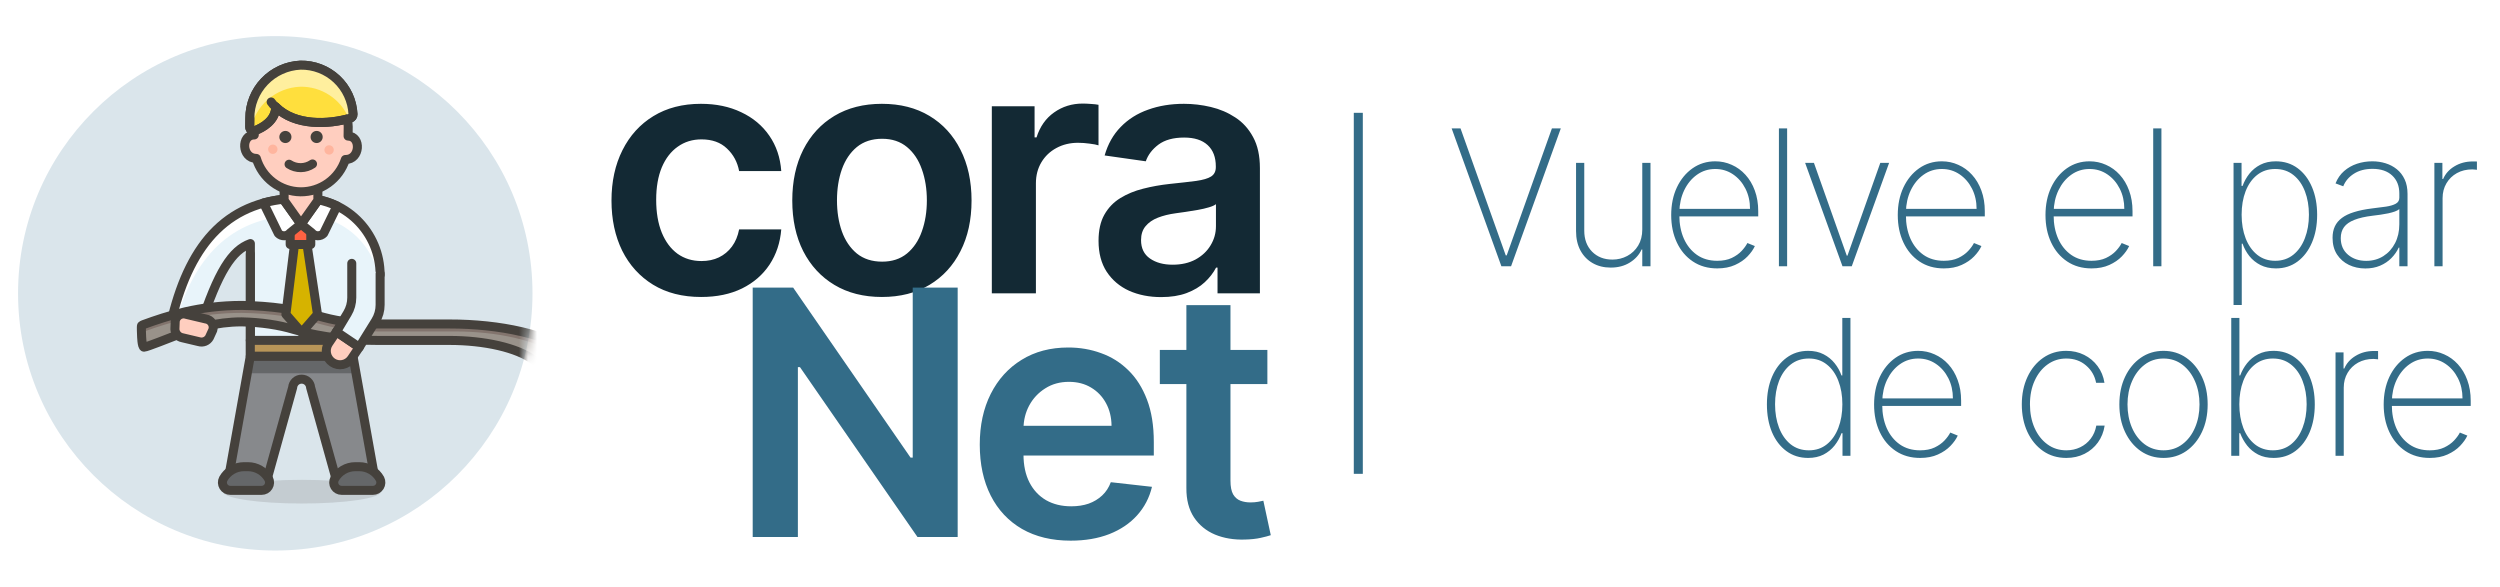 <svg width="277" height="65" viewBox="0 0 277 65" fill="none" xmlns="http://www.w3.org/2000/svg">
<rect width="277" height="65" fill="white"/>
<path d="M30.5 61C46.24 61 59 48.24 59 32.5C59 16.76 46.24 4 30.5 4C14.76 4 2 16.76 2 32.5C2 48.24 14.76 61 30.5 61Z" fill="#DAE5EB"/>
<mask id="mask0_3_124" style="mask-type:alpha" maskUnits="userSpaceOnUse" x="2" y="4" width="57" height="57">
<path d="M30.5 61C46.24 61 59 48.24 59 32.5C59 16.76 46.24 4 30.5 4C14.76 4 2 16.76 2 32.5C2 48.24 14.76 61 30.5 61Z" fill="#DAE5EB"/>
</mask>
<g mask="url(#mask0_3_124)">
<path d="M42.117 30.421C42.114 29.291 41.885 28.174 41.444 27.134C41.003 26.095 40.358 25.153 39.549 24.366C38.739 23.578 37.78 22.96 36.729 22.548C35.677 22.136 34.554 21.938 33.425 21.966C25.315 21.966 21.131 26.948 19.104 35.081L22.146 36.306C24.174 30.03 25.728 27.716 27.742 26.987V39.462H39.108" fill="#E8F4FA"/>
<path d="M33.421 21.966C25.312 21.966 21.128 26.948 19.1 35.081L19.572 35.271C21.749 28.146 25.892 23.845 33.422 23.845C34.551 23.818 35.674 24.016 36.726 24.428C37.778 24.84 38.736 25.458 39.546 26.245C40.355 27.033 41 27.974 41.441 29.014C41.882 30.054 42.111 31.171 42.114 32.3V30.421C42.111 29.291 41.882 28.174 41.441 27.134C41 26.094 40.355 25.153 39.546 24.366C38.736 23.578 37.777 22.96 36.725 22.548C35.674 22.136 34.55 21.938 33.421 21.966V21.966Z" fill="white"/>
<path d="M42.117 30.452C42.118 29.32 41.892 28.199 41.453 27.155C41.013 26.112 40.37 25.167 39.56 24.376C38.75 23.586 37.789 22.965 36.736 22.551C35.682 22.137 34.556 21.938 33.425 21.966C25.315 21.966 21.131 26.948 19.104 35.081L22.146 36.306C24.174 30.03 25.728 27.716 27.742 26.987V39.462H39.108" stroke="#45413C" stroke-linecap="round" stroke-linejoin="round"/>
<path d="M27.735 39.462L25.15 53.937H29.361L32.427 42.931C32.446 42.68 32.559 42.446 32.743 42.275C32.928 42.104 33.17 42.009 33.421 42.009C33.673 42.009 33.915 42.104 34.099 42.275C34.284 42.446 34.397 42.68 34.416 42.931L37.48 53.934H41.696L39.108 39.462H27.735Z" fill="#87898C"/>
<path d="M39.445 41.355L39.108 39.462H27.735L27.397 41.355H39.445Z" fill="#656769"/>
<path d="M27.735 39.462L25.15 53.937H29.361L32.427 42.931C32.446 42.68 32.559 42.446 32.743 42.275C32.928 42.104 33.17 42.009 33.421 42.009C33.673 42.009 33.915 42.104 34.099 42.275C34.284 42.446 34.397 42.68 34.416 42.931L37.48 53.934H41.696L39.108 39.462H27.735Z" stroke="#45413C" stroke-linecap="round" stroke-linejoin="round"/>
<path opacity="0.15" d="M33.45 55.79C38.282 55.79 42.199 55.203 42.199 54.478C42.199 53.753 38.282 53.165 33.45 53.165C28.619 53.165 24.702 53.753 24.702 54.478C24.702 55.203 28.619 55.79 33.45 55.79Z" fill="#45413C"/>
<path d="M25.523 54.331C25.372 54.332 25.225 54.295 25.093 54.223C24.962 54.15 24.852 54.045 24.773 53.917C24.694 53.79 24.649 53.644 24.643 53.494C24.637 53.344 24.67 53.196 24.739 53.062C24.966 52.651 25.299 52.309 25.703 52.071C26.107 51.833 26.567 51.708 27.037 51.708H27.474C27.943 51.708 28.404 51.833 28.808 52.072C29.212 52.31 29.545 52.652 29.772 53.062C29.84 53.196 29.873 53.344 29.867 53.494C29.861 53.644 29.816 53.79 29.737 53.917C29.659 54.045 29.548 54.15 29.417 54.222C29.286 54.295 29.138 54.332 28.988 54.331H25.523Z" fill="#656769" stroke="#45413C" stroke-linecap="round" stroke-linejoin="round"/>
<path d="M41.319 54.331C41.469 54.332 41.617 54.295 41.748 54.222C41.879 54.15 41.99 54.045 42.069 53.917C42.147 53.79 42.192 53.644 42.198 53.494C42.204 53.344 42.171 53.196 42.103 53.062C41.876 52.652 41.543 52.31 41.139 52.072C40.735 51.833 40.274 51.708 39.805 51.708H39.368C38.899 51.708 38.438 51.833 38.034 52.071C37.63 52.309 37.297 52.652 37.07 53.062C37.002 53.196 36.969 53.344 36.975 53.494C36.981 53.644 37.026 53.79 37.105 53.917C37.183 54.045 37.294 54.15 37.425 54.222C37.556 54.295 37.704 54.332 37.854 54.331H41.319Z" fill="#656769" stroke="#45413C" stroke-linecap="round" stroke-linejoin="round"/>
<path d="M37.979 37.712H27.735V39.462H37.979V37.712Z" fill="#B89558" stroke="#45413C" stroke-linecap="round" stroke-linejoin="round"/>
<path d="M27.735 37.712C27.74 36.196 27.735 32.789 27.735 28.146" stroke="#45413C" stroke-linecap="round" stroke-linejoin="round"/>
<path d="M64.273 39.849L63.291 39.124C62.013 38.176 60.07 37.38 57.677 36.826C55.283 36.271 52.533 35.979 49.73 35.981H41.853C39.682 35.983 37.564 35.726 35.797 35.247L35.288 35.11C32.842 34.386 29.86 33.972 26.762 33.925C21.998 33.925 18.478 35.081 15.832 36.047C15.741 36.081 15.668 36.12 15.617 36.164C15.567 36.209 15.54 36.256 15.538 36.304C15.536 36.352 15.558 36.4 15.605 36.445C15.652 36.489 15.721 36.53 15.809 36.565L15.894 38.2C16.071 38.269 18.235 37.458 18.489 37.459C18.743 37.461 18.988 37.424 19.171 37.357C21.513 36.499 23.802 35.748 26.724 35.748C28.839 35.794 30.863 36.091 32.511 36.596L33.019 36.733C35.598 37.433 38.688 37.807 41.856 37.805H49.733C51.654 37.803 53.539 38.004 55.179 38.384C56.82 38.764 58.151 39.309 59.027 39.959L60.005 40.685C60.571 41.103 61.268 41.493 62.081 41.848C63.054 41.3 63.927 40.727 64.695 40.133C64.545 40.041 64.405 39.946 64.273 39.849Z" fill="#99928A"/>
<path d="M64.273 39.849L63.291 39.124C62.013 38.176 60.07 37.38 57.677 36.826C55.283 36.271 52.533 35.979 49.73 35.981H41.853C39.682 35.983 37.564 35.726 35.797 35.247L35.288 35.11C32.842 34.386 29.86 33.972 26.762 33.925C21.998 33.925 18.478 35.081 15.832 36.047C15.741 36.081 15.668 36.12 15.617 36.164C15.567 36.209 15.54 36.256 15.538 36.304C15.536 36.352 15.558 36.4 15.605 36.445C15.652 36.489 15.721 36.53 15.809 36.565L16.119 36.686C18.73 35.743 22.166 34.668 26.762 34.668C29.861 34.714 32.844 35.128 35.291 35.852L35.8 35.989C37.567 36.469 39.685 36.725 41.856 36.724H50.385C52.727 36.724 55.024 36.969 57.024 37.432C59.024 37.895 60.65 38.559 61.722 39.35L63.401 40.591C63.507 40.669 63.622 40.745 63.745 40.819C64.077 40.593 64.394 40.364 64.695 40.131C64.545 40.04 64.405 39.946 64.273 39.849Z" fill="#82746D"/>
<path d="M64.34 39.764L63.358 39.039C62.08 38.091 60.137 37.296 57.744 36.741C55.351 36.186 52.6 35.894 49.797 35.897H41.92C39.749 35.898 37.631 35.641 35.864 35.162L35.355 35.025C32.909 34.301 29.927 33.887 26.83 33.84C22.066 33.84 18.545 34.997 15.899 35.962C15.808 35.996 15.735 36.036 15.685 36.08C15.634 36.124 15.685 37.131 15.685 37.131C15.685 37.131 15.707 38.47 15.961 38.471C16.215 38.473 19.055 37.339 19.238 37.272C21.58 36.414 23.869 35.663 26.791 35.663C28.906 35.709 30.93 36.006 32.578 36.511L33.086 36.649C35.665 37.348 38.755 37.723 41.923 37.72H49.8C51.721 37.719 53.606 37.919 55.247 38.299C56.887 38.679 58.219 39.224 59.094 39.874L60.072 40.6C60.641 41.018 61.339 41.408 62.154 41.763C63.126 41.214 63.999 40.641 64.767 40.048C64.614 39.956 64.472 39.861 64.34 39.764Z" stroke="#45413C" stroke-linecap="round" stroke-linejoin="round"/>
<path d="M22.039 37.857L20.212 37.424C19.986 37.385 19.78 37.269 19.63 37.097C19.479 36.925 19.391 36.706 19.381 36.477L19.414 35.586C19.433 35.449 19.483 35.318 19.558 35.203C19.634 35.087 19.734 34.989 19.852 34.917C19.97 34.845 20.102 34.8 20.24 34.785C20.377 34.77 20.516 34.785 20.647 34.831L22.812 35.343C22.949 35.361 23.08 35.41 23.196 35.484C23.312 35.559 23.41 35.659 23.483 35.777C23.556 35.894 23.603 36.026 23.619 36.163C23.635 36.3 23.62 36.44 23.576 36.571L23.205 37.381C23.094 37.582 22.918 37.738 22.706 37.825C22.494 37.911 22.259 37.922 22.039 37.857V37.857Z" fill="#FFCEBF" stroke="#45413C" stroke-linecap="round" stroke-linejoin="round"/>
<path d="M36.414 38.027C36.186 38.363 36.102 38.776 36.179 39.175C36.256 39.573 36.488 39.925 36.824 40.152C37.16 40.38 37.573 40.464 37.972 40.387C38.37 40.31 38.722 40.078 38.95 39.742L39.805 38.474L37.268 36.759L36.414 38.027Z" fill="#FFCEBF" stroke="#45413C" stroke-linecap="round" stroke-linejoin="round"/>
<path d="M38.976 29.18V32.978C38.976 33.593 38.809 34.196 38.493 34.722L37.271 36.76L39.807 38.475L41.609 35.568C41.941 35.032 42.117 34.413 42.117 33.782V30.309" fill="#E8F4FA"/>
<path d="M38.976 29.18V32.978C38.976 33.593 38.809 34.196 38.493 34.722L37.271 36.76L39.807 38.475L41.609 35.568C41.941 35.032 42.117 34.413 42.117 33.782V30.309" stroke="#45413C" stroke-linecap="round" stroke-linejoin="round"/>
<path d="M32.912 24.806L31.678 34.828L33.427 36.833L35.177 34.828L33.673 24.806H32.912Z" fill="#D6B300" stroke="#45413C" stroke-linecap="round" stroke-linejoin="round"/>
<path d="M34.434 24.806H32.152V27.089H34.434V24.806Z" fill="#FF6242" stroke="#45413C" stroke-linecap="round" stroke-linejoin="round"/>
<path d="M29.196 22.488L30.835 25.849C30.92 25.94 31.023 26.011 31.137 26.058C31.251 26.106 31.374 26.128 31.498 26.125C31.622 26.121 31.743 26.091 31.855 26.037C31.966 25.983 32.065 25.905 32.144 25.81L33.352 24.834L31.48 22.204V22.066C30.709 22.146 29.945 22.287 29.196 22.488V22.488Z" fill="white" stroke="#45413C" stroke-linecap="round" stroke-linejoin="round"/>
<path d="M35.221 22.126V22.209L33.352 24.834L34.556 25.809C34.635 25.904 34.733 25.981 34.845 26.035C34.956 26.09 35.077 26.12 35.201 26.123C35.325 26.127 35.448 26.104 35.562 26.057C35.677 26.009 35.78 25.938 35.864 25.848L37.338 22.828C36.665 22.505 35.954 22.269 35.221 22.126V22.126Z" fill="white" stroke="#45413C" stroke-linecap="round" stroke-linejoin="round"/>
<path d="M35.22 22.206L33.352 24.835L31.48 22.206L31.484 18.149H35.225L35.22 22.206Z" fill="#FFCEBF" stroke="#45413C" stroke-linecap="round" stroke-linejoin="round"/>
<path d="M33.289 21.253C34.391 21.264 35.468 20.922 36.364 20.279C37.259 19.635 37.926 18.723 38.267 17.674H38.276C39.92 17.694 40.051 15.097 38.568 15.079L38.581 14.039C38.555 12.688 38.005 11.399 37.046 10.446C36.087 9.493 34.795 8.951 33.444 8.935C32.092 8.918 30.787 9.429 29.805 10.358C28.823 11.287 28.242 12.562 28.184 13.912L28.172 14.952C26.687 14.933 26.756 17.534 28.399 17.554H28.404C28.719 18.61 29.363 19.538 30.241 20.203C31.119 20.868 32.187 21.236 33.289 21.253V21.253Z" fill="#FFCEBF" stroke="#45413C" stroke-linecap="round" stroke-linejoin="round"/>
<path d="M30.747 16.544C30.745 16.646 30.713 16.746 30.655 16.831C30.597 16.915 30.515 16.981 30.419 17.019C30.324 17.057 30.22 17.066 30.119 17.044C30.019 17.023 29.927 16.972 29.855 16.899C29.784 16.825 29.735 16.732 29.716 16.631C29.698 16.53 29.709 16.426 29.75 16.332C29.79 16.237 29.858 16.157 29.944 16.101C30.03 16.045 30.131 16.016 30.233 16.017C30.302 16.018 30.369 16.032 30.432 16.059C30.495 16.086 30.552 16.125 30.599 16.174C30.647 16.223 30.684 16.281 30.71 16.344C30.735 16.407 30.747 16.475 30.747 16.544V16.544Z" fill="#FFB59E"/>
<path d="M36.984 16.619C36.983 16.722 36.951 16.822 36.893 16.907C36.835 16.992 36.753 17.058 36.657 17.096C36.562 17.134 36.457 17.143 36.356 17.121C36.256 17.1 36.164 17.049 36.092 16.976C36.02 16.902 35.972 16.809 35.953 16.707C35.934 16.606 35.946 16.502 35.987 16.407C36.027 16.313 36.095 16.232 36.181 16.176C36.268 16.12 36.369 16.091 36.471 16.093C36.54 16.093 36.607 16.108 36.67 16.135C36.733 16.162 36.789 16.201 36.837 16.25C36.885 16.298 36.922 16.356 36.948 16.42C36.973 16.483 36.985 16.551 36.984 16.619V16.619Z" fill="#FFB59E"/>
<path d="M34.627 18.166C34.246 18.427 33.795 18.57 33.333 18.576C32.87 18.581 32.416 18.449 32.028 18.197" stroke="#45413C" stroke-linecap="round" stroke-linejoin="round"/>
<path d="M30.554 11.848C32.71 13.991 36.41 13.792 38.806 13.094C38.898 13.067 38.977 13.011 39.033 12.933C39.089 12.856 39.117 12.762 39.113 12.667C39.042 11.18 38.395 9.779 37.308 8.762C36.221 7.744 34.781 7.191 33.292 7.219C31.778 7.287 30.349 7.938 29.303 9.035C28.257 10.132 27.676 11.591 27.68 13.107L27.668 14.067C27.667 14.138 27.683 14.209 27.716 14.272C27.749 14.335 27.796 14.389 27.855 14.43C27.914 14.47 27.981 14.496 28.052 14.504C28.123 14.512 28.194 14.502 28.261 14.476C29.103 14.145 30.536 13.361 30.554 11.849" fill="#FFDF3D"/>
<path d="M30.554 11.848C32.71 13.991 36.41 13.792 38.806 13.094C38.898 13.067 38.977 13.011 39.033 12.933C39.089 12.856 39.117 12.762 39.113 12.667C39.042 11.18 38.395 9.779 37.308 8.762C36.221 7.744 34.781 7.191 33.292 7.219C31.778 7.287 30.349 7.938 29.303 9.035C28.257 10.132 27.676 11.591 27.68 13.107L27.668 14.067C27.667 14.138 27.683 14.209 27.716 14.272C27.749 14.335 27.796 14.389 27.855 14.43C27.914 14.47 27.981 14.496 28.052 14.504C28.123 14.512 28.194 14.502 28.261 14.476C29.103 14.145 30.536 13.361 30.554 11.849" stroke="#45413C" stroke-linecap="round" stroke-linejoin="round"/>
<path d="M33.263 9.608C34.413 9.586 35.542 9.911 36.504 10.541C37.466 11.17 38.216 12.075 38.656 13.137L38.806 13.094C38.898 13.067 38.977 13.011 39.033 12.933C39.089 12.856 39.117 12.762 39.113 12.667C39.042 11.18 38.395 9.779 37.308 8.762C36.221 7.744 34.781 7.191 33.292 7.219C31.778 7.287 30.349 7.938 29.303 9.035C28.257 10.132 27.676 11.591 27.68 13.107L27.668 14.067C27.666 14.173 27.704 14.275 27.773 14.355C28.015 13.059 28.69 11.883 29.687 11.021C30.685 10.158 31.945 9.66 33.263 9.608V9.608Z" fill="#FFEF9E"/>
<path d="M30.554 11.848C32.71 13.991 36.41 13.792 38.806 13.094C38.898 13.067 38.977 13.011 39.033 12.933C39.089 12.856 39.117 12.762 39.113 12.667C39.042 11.18 38.395 9.779 37.308 8.762C36.221 7.744 34.781 7.191 33.292 7.219C31.778 7.287 30.349 7.938 29.303 9.035C28.257 10.132 27.676 11.591 27.68 13.107L27.668 14.067C27.667 14.138 27.683 14.209 27.716 14.272C27.749 14.335 27.796 14.389 27.855 14.43C27.914 14.47 27.981 14.496 28.052 14.504C28.123 14.512 28.194 14.502 28.261 14.476C29.103 14.145 30.536 13.361 30.554 11.849" stroke="#45413C" stroke-linecap="round" stroke-linejoin="round"/>
<path d="M30.554 11.848C30.354 11.695 30.182 11.51 30.045 11.299" stroke="#45413C" stroke-linecap="round" stroke-linejoin="round"/>
<path d="M31.622 15.85C31.992 15.85 32.293 15.549 32.293 15.178C32.293 14.807 31.992 14.506 31.622 14.506C31.25 14.506 30.95 14.807 30.95 15.178C30.95 15.549 31.25 15.85 31.622 15.85Z" fill="#45413C"/>
<path d="M35.084 15.85C35.455 15.85 35.755 15.549 35.755 15.178C35.755 14.807 35.455 14.506 35.084 14.506C34.712 14.506 34.412 14.807 34.412 15.178C34.412 15.549 34.712 15.85 35.084 15.85Z" fill="#45413C"/>
</g>
<path d="M77.685 32.905C75.616 32.905 73.839 32.45 72.355 31.542C70.879 30.633 69.741 29.378 68.94 27.777C68.149 26.167 67.753 24.313 67.753 22.217C67.753 20.112 68.158 18.255 68.967 16.644C69.777 15.025 70.92 13.765 72.395 12.866C73.879 11.957 75.634 11.503 77.658 11.503C79.34 11.503 80.829 11.813 82.124 12.434C83.429 13.046 84.468 13.914 85.242 15.038C86.015 16.154 86.456 17.458 86.564 18.952H81.895C81.706 17.953 81.256 17.121 80.546 16.455C79.844 15.78 78.904 15.443 77.725 15.443C76.727 15.443 75.85 15.713 75.094 16.253C74.338 16.784 73.749 17.548 73.326 18.547C72.912 19.546 72.705 20.742 72.705 22.136C72.705 23.549 72.912 24.763 73.326 25.78C73.74 26.787 74.32 27.566 75.067 28.114C75.823 28.654 76.709 28.924 77.725 28.924C78.445 28.924 79.088 28.789 79.655 28.519C80.231 28.24 80.712 27.84 81.099 27.318C81.486 26.796 81.751 26.162 81.895 25.416H86.564C86.447 26.882 86.015 28.182 85.269 29.315C84.522 30.44 83.505 31.322 82.219 31.96C80.932 32.59 79.421 32.905 77.685 32.905ZM97.716 32.905C95.692 32.905 93.938 32.459 92.454 31.569C90.969 30.678 89.818 29.432 88.999 27.831C88.189 26.23 87.784 24.358 87.784 22.217C87.784 20.076 88.189 18.201 88.999 16.59C89.818 14.98 90.969 13.729 92.454 12.839C93.938 11.948 95.692 11.503 97.716 11.503C99.74 11.503 101.495 11.948 102.979 12.839C104.464 13.729 105.611 14.98 106.42 16.59C107.239 18.201 107.648 20.076 107.648 22.217C107.648 24.358 107.239 26.23 106.42 27.831C105.611 29.432 104.464 30.678 102.979 31.569C101.495 32.459 99.74 32.905 97.716 32.905ZM97.743 28.991C98.841 28.991 99.758 28.69 100.496 28.087C101.234 27.476 101.783 26.657 102.143 25.631C102.511 24.606 102.696 23.463 102.696 22.204C102.696 20.935 102.511 19.788 102.143 18.763C101.783 17.728 101.234 16.905 100.496 16.293C99.758 15.682 98.841 15.376 97.743 15.376C96.619 15.376 95.683 15.682 94.936 16.293C94.199 16.905 93.646 17.728 93.277 18.763C92.917 19.788 92.737 20.935 92.737 22.204C92.737 23.463 92.917 24.606 93.277 25.631C93.646 26.657 94.199 27.476 94.936 28.087C95.683 28.69 96.619 28.991 97.743 28.991ZM109.894 32.5V11.773H114.631V15.227H114.847C115.225 14.031 115.872 13.109 116.79 12.461C117.717 11.804 118.774 11.476 119.961 11.476C120.231 11.476 120.532 11.489 120.865 11.516C121.207 11.534 121.49 11.566 121.715 11.611V16.104C121.508 16.032 121.18 15.97 120.73 15.915C120.289 15.852 119.862 15.821 119.448 15.821C118.558 15.821 117.757 16.014 117.046 16.401C116.345 16.779 115.791 17.305 115.387 17.98C114.982 18.655 114.779 19.433 114.779 20.315V32.5H109.894ZM128.654 32.918C127.341 32.918 126.158 32.684 125.105 32.217C124.062 31.74 123.234 31.038 122.622 30.111C122.019 29.185 121.718 28.042 121.718 26.684C121.718 25.514 121.934 24.547 122.366 23.783C122.798 23.018 123.387 22.406 124.134 21.947C124.88 21.489 125.721 21.142 126.657 20.908C127.602 20.666 128.578 20.49 129.585 20.382C130.8 20.256 131.785 20.144 132.54 20.045C133.296 19.937 133.845 19.775 134.187 19.559C134.538 19.334 134.713 18.988 134.713 18.52V18.439C134.713 17.422 134.412 16.635 133.809 16.077C133.206 15.52 132.338 15.241 131.205 15.241C130.008 15.241 129.059 15.502 128.357 16.023C127.665 16.545 127.197 17.162 126.954 17.872L122.393 17.224C122.753 15.965 123.346 14.912 124.174 14.067C125.002 13.212 126.014 12.573 127.21 12.151C128.407 11.719 129.729 11.503 131.178 11.503C132.176 11.503 133.17 11.62 134.16 11.854C135.149 12.088 136.054 12.474 136.872 13.014C137.691 13.545 138.348 14.269 138.842 15.187C139.346 16.104 139.598 17.251 139.598 18.628V32.5H134.902V29.653H134.74C134.443 30.229 134.025 30.768 133.485 31.272C132.954 31.767 132.284 32.167 131.474 32.473C130.674 32.77 129.734 32.918 128.654 32.918ZM129.923 29.329C130.903 29.329 131.753 29.135 132.473 28.749C133.193 28.353 133.746 27.831 134.133 27.183C134.529 26.535 134.727 25.829 134.727 25.065V22.622C134.574 22.748 134.313 22.865 133.944 22.973C133.584 23.081 133.179 23.175 132.729 23.256C132.28 23.337 131.834 23.409 131.393 23.472C130.953 23.535 130.57 23.589 130.246 23.634C129.518 23.733 128.866 23.895 128.29 24.12C127.714 24.345 127.26 24.66 126.927 25.065C126.594 25.46 126.428 25.973 126.428 26.603C126.428 27.503 126.756 28.182 127.413 28.641C128.069 29.099 128.906 29.329 129.923 29.329Z" fill="#132934"/>
<path d="M106.11 31.864V59.5H101.657L88.635 40.675H88.405V59.5H83.399V31.864H87.879L100.888 50.702H101.13V31.864H106.11ZM118.625 59.905C116.547 59.905 114.752 59.473 113.241 58.609C111.739 57.737 110.583 56.504 109.773 54.912C108.963 53.311 108.558 51.426 108.558 49.258C108.558 47.126 108.963 45.255 109.773 43.644C110.592 42.025 111.734 40.765 113.2 39.866C114.667 38.957 116.39 38.503 118.369 38.503C119.646 38.503 120.852 38.71 121.985 39.124C123.128 39.528 124.135 40.158 125.008 41.013C125.89 41.867 126.582 42.956 127.086 44.278C127.59 45.592 127.842 47.157 127.842 48.974V50.472H110.852V47.18H123.159C123.15 46.244 122.948 45.412 122.552 44.683C122.156 43.946 121.603 43.365 120.892 42.943C120.19 42.52 119.372 42.308 118.436 42.308C117.438 42.308 116.561 42.551 115.805 43.037C115.049 43.514 114.46 44.144 114.037 44.926C113.623 45.7 113.412 46.55 113.403 47.477V50.351C113.403 51.556 113.623 52.591 114.064 53.455C114.505 54.309 115.121 54.966 115.913 55.425C116.704 55.874 117.631 56.099 118.693 56.099C119.403 56.099 120.047 56.001 120.622 55.803C121.198 55.596 121.697 55.294 122.12 54.898C122.543 54.503 122.862 54.012 123.078 53.428L127.639 53.94C127.351 55.146 126.803 56.198 125.993 57.098C125.192 57.989 124.167 58.681 122.916 59.176C121.666 59.662 120.235 59.905 118.625 59.905ZM140.425 38.773V42.551H128.509V38.773H140.425ZM131.451 33.807H136.336V53.266C136.336 53.922 136.435 54.426 136.633 54.777C136.84 55.119 137.109 55.353 137.442 55.479C137.775 55.605 138.144 55.668 138.549 55.668C138.855 55.668 139.134 55.645 139.385 55.6C139.646 55.555 139.844 55.515 139.979 55.479L140.802 59.298C140.541 59.388 140.168 59.486 139.682 59.594C139.206 59.702 138.621 59.765 137.928 59.783C136.705 59.819 135.603 59.635 134.622 59.23C133.641 58.816 132.863 58.178 132.287 57.314C131.721 56.45 131.442 55.371 131.451 54.075V33.807Z" fill="#336C88"/>
<line x1="150.5" y1="52.5" x2="150.5" y2="12.5" stroke="#336C88"/>
<path d="M161.826 14.227L166.838 28.299H166.942L171.953 14.227H172.938L167.427 29.5H166.353L160.842 14.227H161.826ZM181.964 25.436V18.046H182.874V29.5H181.964V27.643H181.889C181.621 28.235 181.186 28.717 180.584 29.09C179.988 29.463 179.282 29.649 178.466 29.649C177.716 29.649 177.052 29.485 176.475 29.157C175.898 28.829 175.446 28.364 175.118 27.762C174.79 27.156 174.626 26.435 174.626 25.6V18.046H175.536V25.562C175.536 26.517 175.824 27.29 176.401 27.882C176.982 28.468 177.733 28.762 178.653 28.762C179.249 28.762 179.799 28.628 180.301 28.359C180.803 28.091 181.206 27.708 181.509 27.211C181.812 26.709 181.964 26.117 181.964 25.436ZM190.27 29.739C189.236 29.739 188.336 29.483 187.571 28.971C186.805 28.459 186.213 27.758 185.796 26.867C185.378 25.978 185.169 24.963 185.169 23.825C185.169 22.681 185.378 21.662 185.796 20.767C186.218 19.872 186.798 19.166 187.533 18.649C188.269 18.133 189.109 17.874 190.054 17.874C190.695 17.874 191.302 18.003 191.874 18.262C192.45 18.515 192.957 18.883 193.395 19.365C193.837 19.848 194.183 20.429 194.432 21.11C194.685 21.791 194.812 22.557 194.812 23.407V23.974H185.744V23.146H193.902C193.902 22.316 193.733 21.568 193.395 20.902C193.057 20.235 192.597 19.706 192.015 19.313C191.434 18.921 190.78 18.724 190.054 18.724C189.293 18.724 188.615 18.938 188.018 19.365C187.427 19.788 186.957 20.36 186.609 21.081C186.266 21.802 186.087 22.607 186.072 23.497V23.87C186.072 24.824 186.238 25.682 186.571 26.442C186.91 27.198 187.392 27.797 188.018 28.24C188.645 28.677 189.395 28.896 190.27 28.896C190.897 28.896 191.431 28.791 191.874 28.583C192.321 28.369 192.686 28.11 192.97 27.807C193.253 27.504 193.467 27.211 193.611 26.927L194.439 27.263C194.265 27.646 193.994 28.028 193.626 28.411C193.263 28.789 192.801 29.105 192.239 29.358C191.682 29.612 191.026 29.739 190.27 29.739ZM198.014 14.227V29.5H197.104V14.227H198.014ZM209.314 18.046L205.176 29.5H204.146L200.008 18.046H200.984L204.624 28.329H204.698L208.337 18.046H209.314ZM215.374 29.739C214.34 29.739 213.44 29.483 212.675 28.971C211.909 28.459 211.318 27.758 210.9 26.867C210.482 25.978 210.273 24.963 210.273 23.825C210.273 22.681 210.482 21.662 210.9 20.767C211.322 19.872 211.902 19.166 212.637 18.649C213.373 18.133 214.213 17.874 215.158 17.874C215.799 17.874 216.406 18.003 216.978 18.262C217.554 18.515 218.061 18.883 218.499 19.365C218.941 19.848 219.287 20.429 219.536 21.11C219.789 21.791 219.916 22.557 219.916 23.407V23.974H210.848V23.146H219.006C219.006 22.316 218.837 21.568 218.499 20.902C218.161 20.235 217.701 19.706 217.119 19.313C216.538 18.921 215.884 18.724 215.158 18.724C214.397 18.724 213.719 18.938 213.122 19.365C212.531 19.788 212.061 20.36 211.713 21.081C211.37 21.802 211.191 22.607 211.176 23.497V23.87C211.176 24.824 211.342 25.682 211.675 26.442C212.014 27.198 212.496 27.797 213.122 28.24C213.749 28.677 214.499 28.896 215.374 28.896C216.001 28.896 216.535 28.791 216.978 28.583C217.425 28.369 217.791 28.11 218.074 27.807C218.357 27.504 218.571 27.211 218.715 26.927L219.543 27.263C219.369 27.646 219.098 28.028 218.73 28.411C218.367 28.789 217.905 29.105 217.343 29.358C216.786 29.612 216.13 29.739 215.374 29.739ZM231.741 29.739C230.707 29.739 229.807 29.483 229.042 28.971C228.276 28.459 227.684 27.758 227.267 26.867C226.849 25.978 226.64 24.963 226.64 23.825C226.64 22.681 226.849 21.662 227.267 20.767C227.689 19.872 228.269 19.166 229.004 18.649C229.74 18.133 230.58 17.874 231.525 17.874C232.166 17.874 232.773 18.003 233.345 18.262C233.921 18.515 234.428 18.883 234.866 19.365C235.308 19.848 235.654 20.429 235.902 21.11C236.156 21.791 236.283 22.557 236.283 23.407V23.974H227.215V23.146H235.373C235.373 22.316 235.204 21.568 234.866 20.902C234.528 20.235 234.068 19.706 233.486 19.313C232.905 18.921 232.251 18.724 231.525 18.724C230.764 18.724 230.086 18.938 229.489 19.365C228.897 19.788 228.428 20.36 228.08 21.081C227.737 21.802 227.558 22.607 227.543 23.497V23.87C227.543 24.824 227.709 25.682 228.042 26.442C228.38 27.198 228.863 27.797 229.489 28.24C230.115 28.677 230.866 28.896 231.741 28.896C232.368 28.896 232.902 28.791 233.345 28.583C233.792 28.369 234.157 28.11 234.441 27.807C234.724 27.504 234.938 27.211 235.082 26.927L235.91 27.263C235.736 27.646 235.465 28.028 235.097 28.411C234.734 28.789 234.272 29.105 233.71 29.358C233.153 29.612 232.497 29.739 231.741 29.739ZM239.485 14.227V29.5H238.575V14.227H239.485ZM247.477 33.795V18.046H248.364V20.603H248.476C248.655 20.111 248.906 19.659 249.229 19.246C249.557 18.834 249.963 18.503 250.445 18.254C250.932 18.001 251.504 17.874 252.16 17.874C253.085 17.874 253.89 18.128 254.576 18.635C255.262 19.142 255.794 19.843 256.172 20.738C256.55 21.628 256.739 22.649 256.739 23.803C256.739 24.956 256.548 25.98 256.165 26.875C255.787 27.765 255.255 28.466 254.569 28.978C253.888 29.485 253.09 29.739 252.175 29.739C251.524 29.739 250.952 29.614 250.46 29.366C249.973 29.117 249.562 28.787 249.229 28.374C248.901 27.956 248.65 27.499 248.476 27.002H248.387V33.795H247.477ZM248.372 23.795C248.372 24.77 248.521 25.642 248.819 26.413C249.118 27.178 249.545 27.785 250.102 28.232C250.659 28.675 251.322 28.896 252.093 28.896C252.874 28.896 253.542 28.672 254.099 28.225C254.661 27.772 255.088 27.161 255.382 26.39C255.68 25.62 255.829 24.755 255.829 23.795C255.829 22.836 255.682 21.973 255.389 21.207C255.096 20.442 254.671 19.838 254.114 19.395C253.557 18.948 252.883 18.724 252.093 18.724C251.312 18.724 250.644 18.945 250.087 19.388C249.535 19.825 249.11 20.427 248.812 21.192C248.518 21.953 248.372 22.821 248.372 23.795ZM262.079 29.746C261.418 29.746 260.812 29.614 260.26 29.351C259.713 29.087 259.273 28.702 258.94 28.195C258.612 27.688 258.448 27.071 258.448 26.346C258.448 25.868 258.532 25.448 258.701 25.085C258.87 24.722 259.131 24.409 259.484 24.146C259.837 23.882 260.289 23.666 260.841 23.497C261.393 23.323 262.052 23.189 262.818 23.094C263.399 23.024 263.919 22.957 264.376 22.893C264.834 22.823 265.191 22.716 265.45 22.572C265.713 22.428 265.845 22.209 265.845 21.916V21.439C265.845 20.603 265.582 19.94 265.055 19.447C264.528 18.955 263.802 18.709 262.877 18.709C262.057 18.709 261.366 18.891 260.804 19.254C260.247 19.611 259.857 20.074 259.633 20.641L258.776 20.32C258.994 19.773 259.31 19.318 259.723 18.955C260.14 18.592 260.618 18.321 261.155 18.142C261.696 17.963 262.263 17.874 262.855 17.874C263.367 17.874 263.854 17.946 264.316 18.09C264.784 18.234 265.199 18.453 265.562 18.746C265.93 19.04 266.221 19.415 266.434 19.872C266.648 20.325 266.755 20.867 266.755 21.498V29.5H265.845V27.434H265.778C265.579 27.862 265.306 28.252 264.958 28.605C264.615 28.953 264.2 29.232 263.712 29.44C263.23 29.644 262.686 29.746 262.079 29.746ZM262.169 28.903C262.885 28.903 263.519 28.729 264.07 28.381C264.627 28.028 265.062 27.546 265.375 26.935C265.689 26.323 265.845 25.63 265.845 24.854V23.169C265.731 23.268 265.564 23.358 265.346 23.437C265.132 23.512 264.888 23.579 264.615 23.639C264.346 23.693 264.063 23.743 263.765 23.788C263.471 23.827 263.185 23.865 262.907 23.899C262.072 23.999 261.391 24.153 260.864 24.362C260.342 24.566 259.959 24.834 259.715 25.167C259.477 25.5 259.357 25.903 259.357 26.375C259.357 27.156 259.626 27.772 260.163 28.225C260.7 28.677 261.368 28.903 262.169 28.903ZM269.729 29.5V18.046H270.617V19.835H270.699C270.948 19.249 271.368 18.779 271.959 18.426C272.551 18.068 273.225 17.889 273.98 17.889C274.06 17.889 274.139 17.889 274.219 17.889C274.298 17.889 274.373 17.891 274.443 17.896V18.814C274.383 18.809 274.311 18.801 274.226 18.791C274.147 18.776 274.047 18.769 273.928 18.769C273.292 18.769 272.725 18.905 272.228 19.179C271.736 19.452 271.348 19.83 271.064 20.312C270.781 20.79 270.639 21.337 270.639 21.953V29.5H269.729ZM200.338 50.739C199.419 50.739 198.616 50.485 197.93 49.978C197.244 49.471 196.712 48.772 196.334 47.883C195.961 46.988 195.774 45.961 195.774 44.803C195.774 43.654 195.963 42.635 196.341 41.745C196.724 40.85 197.258 40.149 197.945 39.642C198.631 39.13 199.431 38.874 200.346 38.874C201.002 38.874 201.571 39.001 202.054 39.254C202.541 39.503 202.948 39.834 203.277 40.246C203.61 40.659 203.863 41.111 204.037 41.603H204.127V35.227H205.029V50.5H204.149V48.002H204.037C203.853 48.494 203.597 48.949 203.269 49.367C202.941 49.779 202.533 50.112 202.046 50.366C201.559 50.614 200.99 50.739 200.338 50.739ZM200.42 49.896C201.196 49.896 201.86 49.675 202.412 49.232C202.968 48.785 203.393 48.178 203.687 47.413C203.985 46.642 204.134 45.77 204.134 44.795C204.134 43.821 203.985 42.953 203.687 42.193C203.393 41.427 202.968 40.825 202.412 40.388C201.86 39.945 201.196 39.724 200.42 39.724C199.635 39.724 198.961 39.948 198.399 40.395C197.843 40.838 197.415 41.442 197.117 42.207C196.823 42.973 196.677 43.836 196.677 44.795C196.677 45.755 196.823 46.62 197.117 47.39C197.415 48.161 197.843 48.772 198.399 49.225C198.961 49.672 199.635 49.896 200.42 49.896ZM212.75 50.739C211.716 50.739 210.816 50.483 210.051 49.971C209.285 49.459 208.693 48.758 208.276 47.867C207.858 46.978 207.649 45.963 207.649 44.825C207.649 43.681 207.858 42.662 208.276 41.767C208.698 40.873 209.277 40.166 210.013 39.65C210.749 39.133 211.589 38.874 212.534 38.874C213.175 38.874 213.782 39.003 214.353 39.262C214.93 39.515 215.437 39.883 215.875 40.365C216.317 40.848 216.663 41.429 216.911 42.11C217.165 42.791 217.292 43.557 217.292 44.407V44.974H208.224V44.146H216.382C216.382 43.316 216.213 42.568 215.875 41.902C215.537 41.235 215.077 40.706 214.495 40.313C213.913 39.92 213.26 39.724 212.534 39.724C211.773 39.724 211.095 39.938 210.498 40.365C209.906 40.788 209.437 41.36 209.089 42.081C208.746 42.801 208.567 43.607 208.552 44.497V44.87C208.552 45.824 208.718 46.682 209.051 47.443C209.389 48.198 209.872 48.797 210.498 49.24C211.124 49.677 211.875 49.896 212.75 49.896C213.377 49.896 213.911 49.791 214.353 49.583C214.801 49.369 215.166 49.11 215.45 48.807C215.733 48.504 215.947 48.211 216.091 47.927L216.919 48.263C216.745 48.646 216.474 49.028 216.106 49.411C215.743 49.789 215.281 50.105 214.719 50.358C214.162 50.612 213.506 50.739 212.75 50.739ZM228.945 50.739C227.971 50.739 227.113 50.483 226.373 49.971C225.632 49.453 225.053 48.748 224.635 47.853C224.222 46.958 224.016 45.944 224.016 44.81C224.016 43.676 224.225 42.662 224.643 41.767C225.06 40.873 225.639 40.166 226.38 39.65C227.121 39.133 227.974 38.874 228.938 38.874C229.664 38.874 230.325 39.023 230.922 39.321C231.523 39.62 232.02 40.035 232.413 40.567C232.811 41.099 233.064 41.715 233.174 42.416H232.249C232.1 41.641 231.727 40.999 231.131 40.492C230.539 39.98 229.811 39.724 228.945 39.724C228.17 39.724 227.479 39.943 226.872 40.38C226.266 40.813 225.789 41.412 225.441 42.178C225.093 42.938 224.919 43.811 224.919 44.795C224.919 45.765 225.088 46.635 225.426 47.405C225.764 48.171 226.236 48.777 226.843 49.225C227.449 49.672 228.15 49.896 228.945 49.896C229.507 49.896 230.019 49.784 230.482 49.56C230.949 49.337 231.339 49.019 231.653 48.606C231.966 48.193 232.172 47.711 232.271 47.159H233.196C233.087 47.865 232.838 48.486 232.45 49.023C232.063 49.56 231.568 49.98 230.966 50.284C230.365 50.587 229.691 50.739 228.945 50.739ZM239.717 50.739C238.772 50.739 237.932 50.485 237.196 49.978C236.46 49.466 235.881 48.762 235.458 47.867C235.036 46.973 234.825 45.953 234.825 44.81C234.825 43.662 235.036 42.642 235.458 41.752C235.881 40.858 236.46 40.154 237.196 39.642C237.932 39.13 238.772 38.874 239.717 38.874C240.661 38.874 241.501 39.13 242.237 39.642C242.973 40.154 243.552 40.858 243.975 41.752C244.397 42.647 244.609 43.666 244.609 44.81C244.609 45.953 244.397 46.973 243.975 47.867C243.552 48.762 242.973 49.466 242.237 49.978C241.501 50.485 240.661 50.739 239.717 50.739ZM239.717 49.896C240.517 49.896 241.216 49.67 241.812 49.217C242.414 48.765 242.879 48.153 243.207 47.383C243.54 46.612 243.706 45.755 243.706 44.81C243.706 43.865 243.54 43.01 243.207 42.245C242.874 41.474 242.409 40.863 241.812 40.41C241.216 39.953 240.517 39.724 239.717 39.724C238.916 39.724 238.218 39.953 237.621 40.41C237.025 40.863 236.56 41.474 236.227 42.245C235.893 43.01 235.727 43.865 235.727 44.81C235.727 45.755 235.891 46.612 236.219 47.383C236.552 48.153 237.017 48.765 237.614 49.217C238.215 49.67 238.916 49.896 239.717 49.896ZM247.223 50.5V35.227H248.126V41.603H248.215C248.394 41.111 248.648 40.659 248.976 40.246C249.304 39.834 249.712 39.503 250.199 39.254C250.686 39.001 251.255 38.874 251.907 38.874C252.826 38.874 253.629 39.13 254.315 39.642C255.001 40.149 255.533 40.85 255.911 41.745C256.289 42.635 256.478 43.654 256.478 44.803C256.478 45.961 256.289 46.988 255.911 47.883C255.533 48.772 255.004 49.471 254.323 49.978C253.642 50.485 252.839 50.739 251.914 50.739C251.263 50.739 250.693 50.614 250.206 50.366C249.719 50.112 249.311 49.779 248.983 49.367C248.655 48.949 248.399 48.494 248.215 48.002H248.111V50.5H247.223ZM248.118 44.795C248.118 45.77 248.265 46.642 248.558 47.413C248.856 48.178 249.284 48.785 249.841 49.232C250.398 49.675 251.064 49.896 251.839 49.896C252.625 49.896 253.296 49.672 253.853 49.225C254.41 48.772 254.835 48.161 255.128 47.39C255.426 46.62 255.576 45.755 255.576 44.795C255.576 43.836 255.426 42.973 255.128 42.207C254.835 41.442 254.41 40.838 253.853 40.395C253.296 39.948 252.625 39.724 251.839 39.724C251.064 39.724 250.398 39.945 249.841 40.388C249.284 40.825 248.856 41.427 248.558 42.193C248.265 42.953 248.118 43.821 248.118 44.795ZM258.777 50.5V39.045H259.665V40.835H259.747C259.996 40.249 260.416 39.779 261.007 39.426C261.599 39.068 262.273 38.889 263.028 38.889C263.108 38.889 263.187 38.889 263.267 38.889C263.346 38.889 263.421 38.891 263.491 38.896V39.814C263.431 39.809 263.359 39.801 263.274 39.791C263.195 39.776 263.095 39.769 262.976 39.769C262.34 39.769 261.773 39.906 261.276 40.179C260.784 40.452 260.396 40.83 260.112 41.312C259.829 41.79 259.687 42.337 259.687 42.953V50.5H258.777ZM269.213 50.739C268.179 50.739 267.279 50.483 266.513 49.971C265.748 49.459 265.156 48.758 264.739 47.867C264.321 46.978 264.112 45.963 264.112 44.825C264.112 43.681 264.321 42.662 264.739 41.767C265.161 40.873 265.74 40.166 266.476 39.65C267.212 39.133 268.052 38.874 268.997 38.874C269.638 38.874 270.245 39.003 270.816 39.262C271.393 39.515 271.9 39.883 272.338 40.365C272.78 40.848 273.126 41.429 273.374 42.11C273.628 42.791 273.755 43.557 273.755 44.407V44.974H264.686V44.146H272.845C272.845 43.316 272.676 42.568 272.338 41.902C272 41.235 271.54 40.706 270.958 40.313C270.376 39.92 269.723 39.724 268.997 39.724C268.236 39.724 267.558 39.938 266.961 40.365C266.369 40.788 265.9 41.36 265.551 42.081C265.208 42.801 265.029 43.607 265.015 44.497V44.87C265.015 45.824 265.181 46.682 265.514 47.443C265.852 48.198 266.335 48.797 266.961 49.24C267.587 49.677 268.338 49.896 269.213 49.896C269.839 49.896 270.374 49.791 270.816 49.583C271.264 49.369 271.629 49.11 271.913 48.807C272.196 48.504 272.41 48.211 272.554 47.927L273.382 48.263C273.208 48.646 272.937 49.028 272.569 49.411C272.206 49.789 271.744 50.105 271.182 50.358C270.625 50.612 269.969 50.739 269.213 50.739Z" fill="#336C88"/>
</svg>
